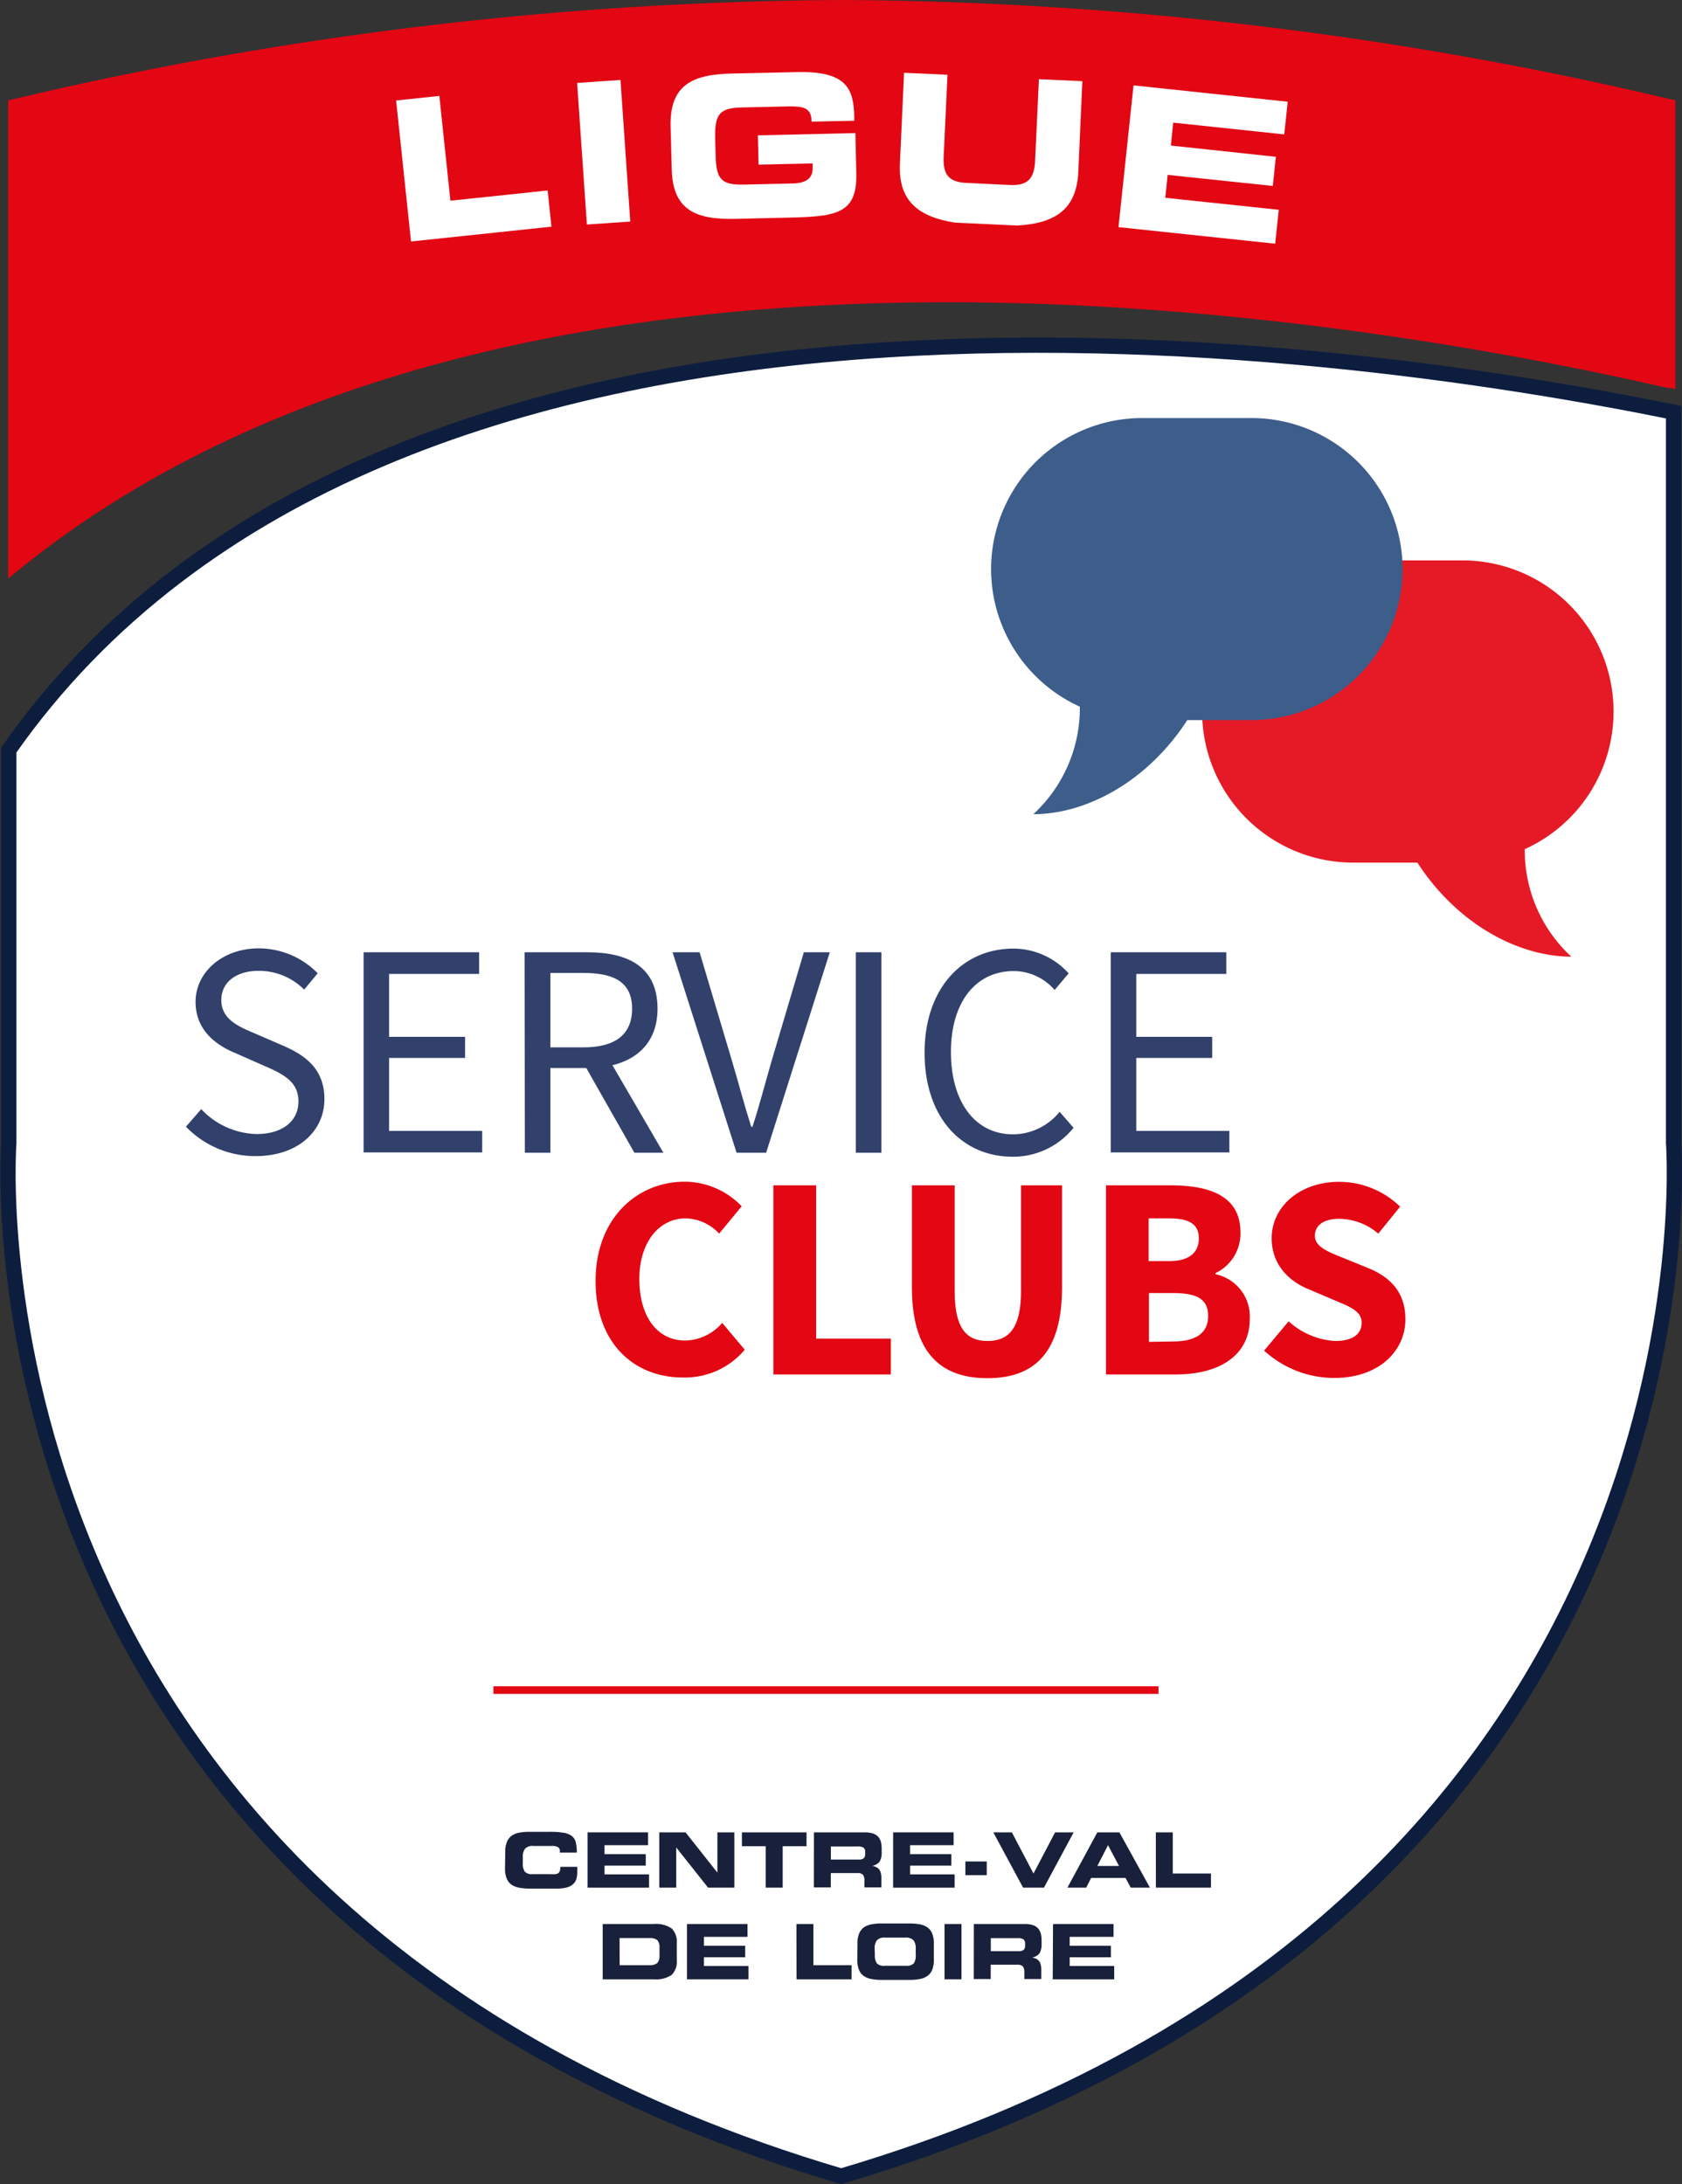 <svg id="Calque_1" data-name="Calque 1" xmlns="http://www.w3.org/2000/svg" viewBox="0 0 220.25 285.99"><rect x="0" y="0" width="220.25" height="285.99" fill="#333333" stroke="none"/><defs><style>.cls-1{fill:#e30613;}.cls-2{fill:#fff;}.cls-3,.cls-7{fill:none;stroke-miterlimit:10;}.cls-3{stroke:#0d1d3e;stroke-width:2px;}.cls-4{fill:#31416b;}.cls-5{opacity:0.92;}.cls-6{fill:#2c4f81;}.cls-7{stroke:#e30613;}.cls-8{fill:#19203b;}</style></defs><path class="cls-1" d="M514.32,186.42v-37.8a480.86,480.86,0,0,0-109.14-13.15A480.74,480.74,0,0,0,296,148.62v62.61c63.31-52.82,172.85-35.11,217.11-25A5.74,5.74,0,0,1,514.32,186.42Z" transform="translate(-294.93 -135.47)"/><path class="cls-2" d="M514.08,189.44c-45.29-9.2-168.46-26.49-218,44.24v51.49s-7.71,100.72,109,135.25c116.71-34.53,109-135.25,109-135.25V189.44Z" transform="translate(-294.93 -135.47)"/><path class="cls-3" d="M514.08,189.44c-45.29-9.2-168.46-26.49-218,44.24v51.49s-7.71,100.72,109,135.25c116.71-34.53,109-135.25,109-135.25V189.44Z" transform="translate(-294.93 -135.47)"/><path class="cls-4" d="M319.28,283l2-2.3a10.26,10.26,0,0,0,7.24,3.26c3.44,0,5.49-1.72,5.49-4.27s-1.91-3.54-4.38-4.62l-3.77-1.66c-2.45-1-5.32-2.9-5.32-6.76s3.5-7,8.27-7a10.8,10.8,0,0,1,7.72,3.26l-1.77,2.14a8.38,8.38,0,0,0-5.95-2.46c-2.95,0-4.9,1.49-4.9,3.83,0,2.53,2.29,3.48,4.35,4.35l3.74,1.62c3,1.3,5.41,3.11,5.41,7,0,4.15-3.43,7.46-9,7.46A12.59,12.59,0,0,1,319.28,283Z" transform="translate(-294.93 -135.47)"/><path class="cls-4" d="M342.54,260.16h15.13V263H345.88v8.23h9.95V274h-9.95v9.55h12.19v2.82H342.54Z" transform="translate(-294.93 -135.47)"/><path class="cls-4" d="M363.62,260.16h8.22c5.35,0,9.19,1.92,9.19,7.39,0,5.24-3.84,7.77-9.19,7.77H367v11.09h-3.34Zm7.74,12.45c4.09,0,6.34-1.66,6.34-5.06s-2.25-4.68-6.34-4.68H367v9.74Zm-.18,1.79,2.62-1.73,8,13.74H378Z" transform="translate(-294.93 -135.47)"/><path class="cls-4" d="M383,260.16h3.54l4.23,14.19c.92,3.09,1.56,5.59,2.53,8.67h.16c1-3.08,1.62-5.58,2.52-8.67l4.21-14.19h3.4l-8.34,26.25h-3.87Z" transform="translate(-294.93 -135.47)"/><path class="cls-4" d="M407,260.16h3.34v26.25H407Z" transform="translate(-294.93 -135.47)"/><path class="cls-4" d="M416,273.31c0-8.46,5-13.63,11.64-13.63a9.76,9.76,0,0,1,7.22,3.24l-1.83,2.18a7.11,7.11,0,0,0-5.33-2.48c-5,0-8.25,4.06-8.25,10.6S422.61,284,427.59,284a7.88,7.88,0,0,0,6.09-2.95l1.83,2.09a10.14,10.14,0,0,1-8.06,3.79C420.92,286.89,416,281.84,416,273.31Z" transform="translate(-294.93 -135.47)"/><path class="cls-4" d="M440.38,260.16h15.13V263H443.72v8.23h9.94V274h-9.94v9.55h12.19v2.82H440.38Z" transform="translate(-294.93 -135.47)"/><g class="cls-5"><path class="cls-1" d="M506.22,228.64h0a19.79,19.79,0,0,0-19.79-19.79h-14.3a19.79,19.79,0,0,0-19.79,19.79h0a19.79,19.79,0,0,0,19.79,19.78h8.4c5.19,8,13.13,12.29,20.16,12.32a18.92,18.92,0,0,1-6.1-14.08A19.78,19.78,0,0,0,506.22,228.64Z" transform="translate(-294.93 -135.47)"/><path class="cls-6" d="M458.8,190.21H444.5A19.79,19.79,0,0,0,424.71,210h0a19.79,19.79,0,0,0,11.62,18,18.89,18.89,0,0,1-6.09,14.08c7,0,15-4.33,20.16-12.32h8.4A19.79,19.79,0,0,0,478.59,210h0A19.79,19.79,0,0,0,458.8,190.21Z" transform="translate(-294.93 -135.47)"/></g><path class="cls-1" d="M372.92,303.2c0-8.21,5.43-13,11.69-13a10.41,10.41,0,0,1,7.44,3.22L389.1,297a6.21,6.21,0,0,0-4.37-2c-3.4,0-6.08,3-6.08,7.95s2.37,8.05,6,8.05a6.57,6.57,0,0,0,4.85-2.31l2.95,3.51a10.21,10.21,0,0,1-8,3.64C378.16,315.9,372.92,311.54,372.92,303.2Z" transform="translate(-294.93 -135.47)"/><path class="cls-1" d="M396.2,290.68h5.6v20.07h9.78v4.69H396.2Z" transform="translate(-294.93 -135.47)"/><path class="cls-1" d="M414.34,304V290.68h5.6v13.86c0,4.85,1.53,6.52,4.3,6.52s4.39-1.67,4.39-6.52V290.68H434V304c0,8.31-3.37,11.93-9.78,11.93S414.34,312.28,414.34,304Z" transform="translate(-294.93 -135.47)"/><path class="cls-1" d="M439.75,290.68h8.48c5.14,0,9.13,1.41,9.13,6.14a5.72,5.72,0,0,1-3.27,5.35v.15a5.64,5.64,0,0,1,4.49,5.83c0,5-4.26,7.29-9.65,7.29h-9.18ZM448,300.6c2.71,0,3.91-1.15,3.91-3S450.62,295,448,295h-2.66v5.6Zm.51,10.52c3,0,4.62-1.08,4.62-3.34s-1.55-3-4.62-3h-3.13v6.39Z" transform="translate(-294.93 -135.47)"/><path class="cls-1" d="M460.46,312.32l3.21-3.84a9.87,9.87,0,0,0,6.08,2.58c2.34,0,3.48-.92,3.48-2.39s-1.4-2.06-3.57-2.95l-3.21-1.37c-2.57-1-5-3.15-5-6.75,0-4.1,3.66-7.38,8.82-7.38a11.44,11.44,0,0,1,8,3.25L475.41,297a8,8,0,0,0-5.14-1.94c-1.93,0-3.16.8-3.16,2.22s1.62,2.07,3.78,2.93l3.15,1.28c3,1.22,4.92,3.23,4.92,6.73,0,4.11-3.43,7.68-9.33,7.68A13.63,13.63,0,0,1,460.46,312.32Z" transform="translate(-294.93 -135.47)"/><line class="cls-7" x1="64.61" y1="221.3" x2="151.7" y2="221.3"/><path class="cls-8" d="M361.09,377.94a3.21,3.21,0,0,1,.22-1.29,1.88,1.88,0,0,1,.62-.81,2.56,2.56,0,0,1,1-.4,6.84,6.84,0,0,1,1.37-.11h2.61a10.39,10.39,0,0,1,1.87.13,2.42,2.42,0,0,1,1.06.44,1.54,1.54,0,0,1,.49.81,5.45,5.45,0,0,1,.13,1.34h-2.22v-.2a.54.54,0,0,0-.26-.52,1.58,1.58,0,0,0-.78-.15h-2.42a1.35,1.35,0,0,0-1.1.36,1.73,1.73,0,0,0-.29,1.09v.79a1.86,1.86,0,0,0,.26,1.13,1.27,1.27,0,0,0,1,.32H367a5.08,5.08,0,0,0,.65,0,1,1,0,0,0,.38-.12.66.66,0,0,0,.21-.31,1.88,1.88,0,0,0,.06-.53h2.22v.67a3,3,0,0,1-.11.89,1.4,1.4,0,0,1-.4.67,1.84,1.84,0,0,1-.82.46,4.59,4.59,0,0,1-1.34.16h-3.58a6.77,6.77,0,0,1-1.37-.12,2.56,2.56,0,0,1-1-.4,1.79,1.79,0,0,1-.62-.8,3.27,3.27,0,0,1-.22-1.3Z" transform="translate(-294.93 -135.47)"/><path class="cls-8" d="M371.87,375.4h7.92v1.68h-5.7v1.17h5.4v1.5h-5.4v1.15h5.83v1.74h-8.05Z" transform="translate(-294.93 -135.47)"/><path class="cls-8" d="M381.26,375.4h3.44l4.17,5.27h0V375.4h2.22v7.24h-3.44l-4.17-5.26h0v5.26h-2.22Z" transform="translate(-294.93 -135.47)"/><path class="cls-8" d="M392.08,375.4h8.46v1.81h-3.12v5.43H395.2v-5.43h-3.12Z" transform="translate(-294.93 -135.47)"/><path class="cls-8" d="M401.51,375.4h6.7a3.44,3.44,0,0,1,1.05.15,1.69,1.69,0,0,1,.67.43,1.72,1.72,0,0,1,.35.67,3.54,3.54,0,0,1,.1.9V378a2.31,2.31,0,0,1-.25,1.2,1.46,1.46,0,0,1-1,.58v0a2.59,2.59,0,0,1,.49.15,1.22,1.22,0,0,1,.38.26,1.17,1.17,0,0,1,.25.47,2.55,2.55,0,0,1,.09.73v1.22h-2.22v-.87a1.22,1.22,0,0,0-.19-.79,1,1,0,0,0-.72-.22h-3.49v1.88h-2.22Zm2.22,3.56h3.67a.93.93,0,0,0,.63-.17.77.77,0,0,0,.19-.58V378a.68.68,0,0,0-.23-.61,1.52,1.52,0,0,0-.79-.14h-3.47Z" transform="translate(-294.93 -135.47)"/><path class="cls-8" d="M411.88,375.4h7.92v1.68h-5.7v1.17h5.4v1.5h-5.4v1.15h5.83v1.74h-8.05Z" transform="translate(-294.93 -135.47)"/><path class="cls-8" d="M421.34,379.21h2.8V381h-2.8Z" transform="translate(-294.93 -135.47)"/><path class="cls-8" d="M425,375.4h2.43l2.83,5.39,2.83-5.39h2.43l-3.89,7.24H428.9Z" transform="translate(-294.93 -135.47)"/><path class="cls-8" d="M438.62,375.4h2.89l4,7.24H443l-.69-1.27h-4.5l-.65,1.27H434.7Zm0,4.4h2.84l-1.44-2.72Z" transform="translate(-294.93 -135.47)"/><path class="cls-8" d="M446.28,375.4h2.22v5.39h5v1.85h-7.21Z" transform="translate(-294.93 -135.47)"/><path class="cls-8" d="M373.85,387.4h6.7a3.66,3.66,0,0,1,2.33.58,2.45,2.45,0,0,1,.67,1.94v2.2a2.42,2.42,0,0,1-.67,1.94,3.59,3.59,0,0,1-2.33.58h-6.7Zm2.22,5.39H380a1.53,1.53,0,0,0,1-.28,1.42,1.42,0,0,0,.29-1v-1a1.4,1.4,0,0,0-.29-1,1.53,1.53,0,0,0-1-.27h-3.94Z" transform="translate(-294.93 -135.47)"/><path class="cls-8" d="M384.89,387.4h7.92v1.68h-5.7v1.17h5.4v1.5h-5.4v1.15h5.83v1.74h-8.05Z" transform="translate(-294.93 -135.47)"/><path class="cls-8" d="M399.22,387.4h2.22v5.39h5v1.85h-7.21Z" transform="translate(-294.93 -135.47)"/><path class="cls-8" d="M407.21,389.94a3.21,3.21,0,0,1,.22-1.29,1.88,1.88,0,0,1,.62-.81,2.56,2.56,0,0,1,1-.4,6.84,6.84,0,0,1,1.37-.11H414a7.87,7.87,0,0,1,1.38.11,2.64,2.64,0,0,1,1,.41,1.79,1.79,0,0,1,.62.8,3.41,3.41,0,0,1,.21,1.29v2.16a3.41,3.41,0,0,1-.21,1.29,1.79,1.79,0,0,1-.62.8,2.48,2.48,0,0,1-1,.41,7,7,0,0,1-1.38.12H410.4a6.77,6.77,0,0,1-1.37-.12,2.56,2.56,0,0,1-1-.4,1.79,1.79,0,0,1-.62-.8,3.27,3.27,0,0,1-.22-1.3Zm2.28,1.48a1.86,1.86,0,0,0,.26,1.13,1.25,1.25,0,0,0,1,.32h2.84a1.28,1.28,0,0,0,1-.32,1.86,1.86,0,0,0,.25-1.13v-.79a1.73,1.73,0,0,0-.28-1.09,1.37,1.37,0,0,0-1.11-.36h-2.6a1.34,1.34,0,0,0-1.1.36,1.73,1.73,0,0,0-.29,1.09Z" transform="translate(-294.93 -135.47)"/><path class="cls-8" d="M418.61,387.4h2.22v7.24h-2.22Z" transform="translate(-294.93 -135.47)"/><path class="cls-8" d="M422.45,387.4h6.7a3.44,3.44,0,0,1,1.05.15,1.69,1.69,0,0,1,.67.43,1.72,1.72,0,0,1,.35.67,3.54,3.54,0,0,1,.1.9V390a2.31,2.31,0,0,1-.25,1.2,1.46,1.46,0,0,1-1,.58v0a2.59,2.59,0,0,1,.49.15,1.35,1.35,0,0,1,.38.26,1.17,1.17,0,0,1,.25.47,2.55,2.55,0,0,1,.09.73v1.22h-2.22v-.87a1.22,1.22,0,0,0-.19-.79,1,1,0,0,0-.72-.22h-3.49v1.88h-2.22Zm2.22,3.56h3.67a1,1,0,0,0,.63-.17.77.77,0,0,0,.19-.58V390a.71.71,0,0,0-.23-.61,1.54,1.54,0,0,0-.79-.14h-3.47Z" transform="translate(-294.93 -135.47)"/><path class="cls-8" d="M432.82,387.4h7.92v1.68H435v1.17h5.4v1.5H435v1.15h5.83v1.74h-8.05Z" transform="translate(-294.93 -135.47)"/><path class="cls-2" d="M346.8,148.63l5.66-.6,1.45,13.72,12.73-1.34.5,4.74-18.39,1.94Z" transform="translate(-294.93 -135.47)"/><path class="cls-2" d="M370.5,146.33l5.68-.39,1.28,18.54-5.68.39Z" transform="translate(-294.93 -135.47)"/><path class="cls-2" d="M382.74,152c-.12-5.43,2.9-6.79,8-6.9l8.56-.19c6.46-.15,7.41,2.16,7.49,5.78v.59l-5.59.12c0-1.84-1.09-2-2.91-2l-6.18.14c-2.87.06-3.6.77-3.53,4l.06,2.31c.07,3.18.83,3.85,3.7,3.79l6.07-.14c1.49,0,3-.3,2.93-2.09v-.54l-7.08.16-.09-3.84,12.77-.29.12,5.28c.12,5.33-2.64,5.65-9,5.79l-6.85.16c-5.12.11-8.2-1.1-8.32-6.53Z" transform="translate(-294.93 -135.47)"/><path class="cls-2" d="M413.31,145l5.69.26L418.5,156c-.11,2.35.69,3.32,3,3.42l5.63.27c2.34.11,3.23-.78,3.34-3.14l.5-10.71,5.69.26L436.13,158c-.22,4.61-2.7,6.71-8,7l-8.16-.38c-5.13-.8-7.41-3.12-7.2-7.73Z" transform="translate(-294.93 -135.47)"/><path class="cls-2" d="M443.36,146.65l20.19,2.14-.45,4.28-14.54-1.54-.31,3L462,156l-.4,3.82-13.77-1.45-.31,3,14.86,1.57-.47,4.44-20.52-2.17Z" transform="translate(-294.93 -135.47)"/></svg>